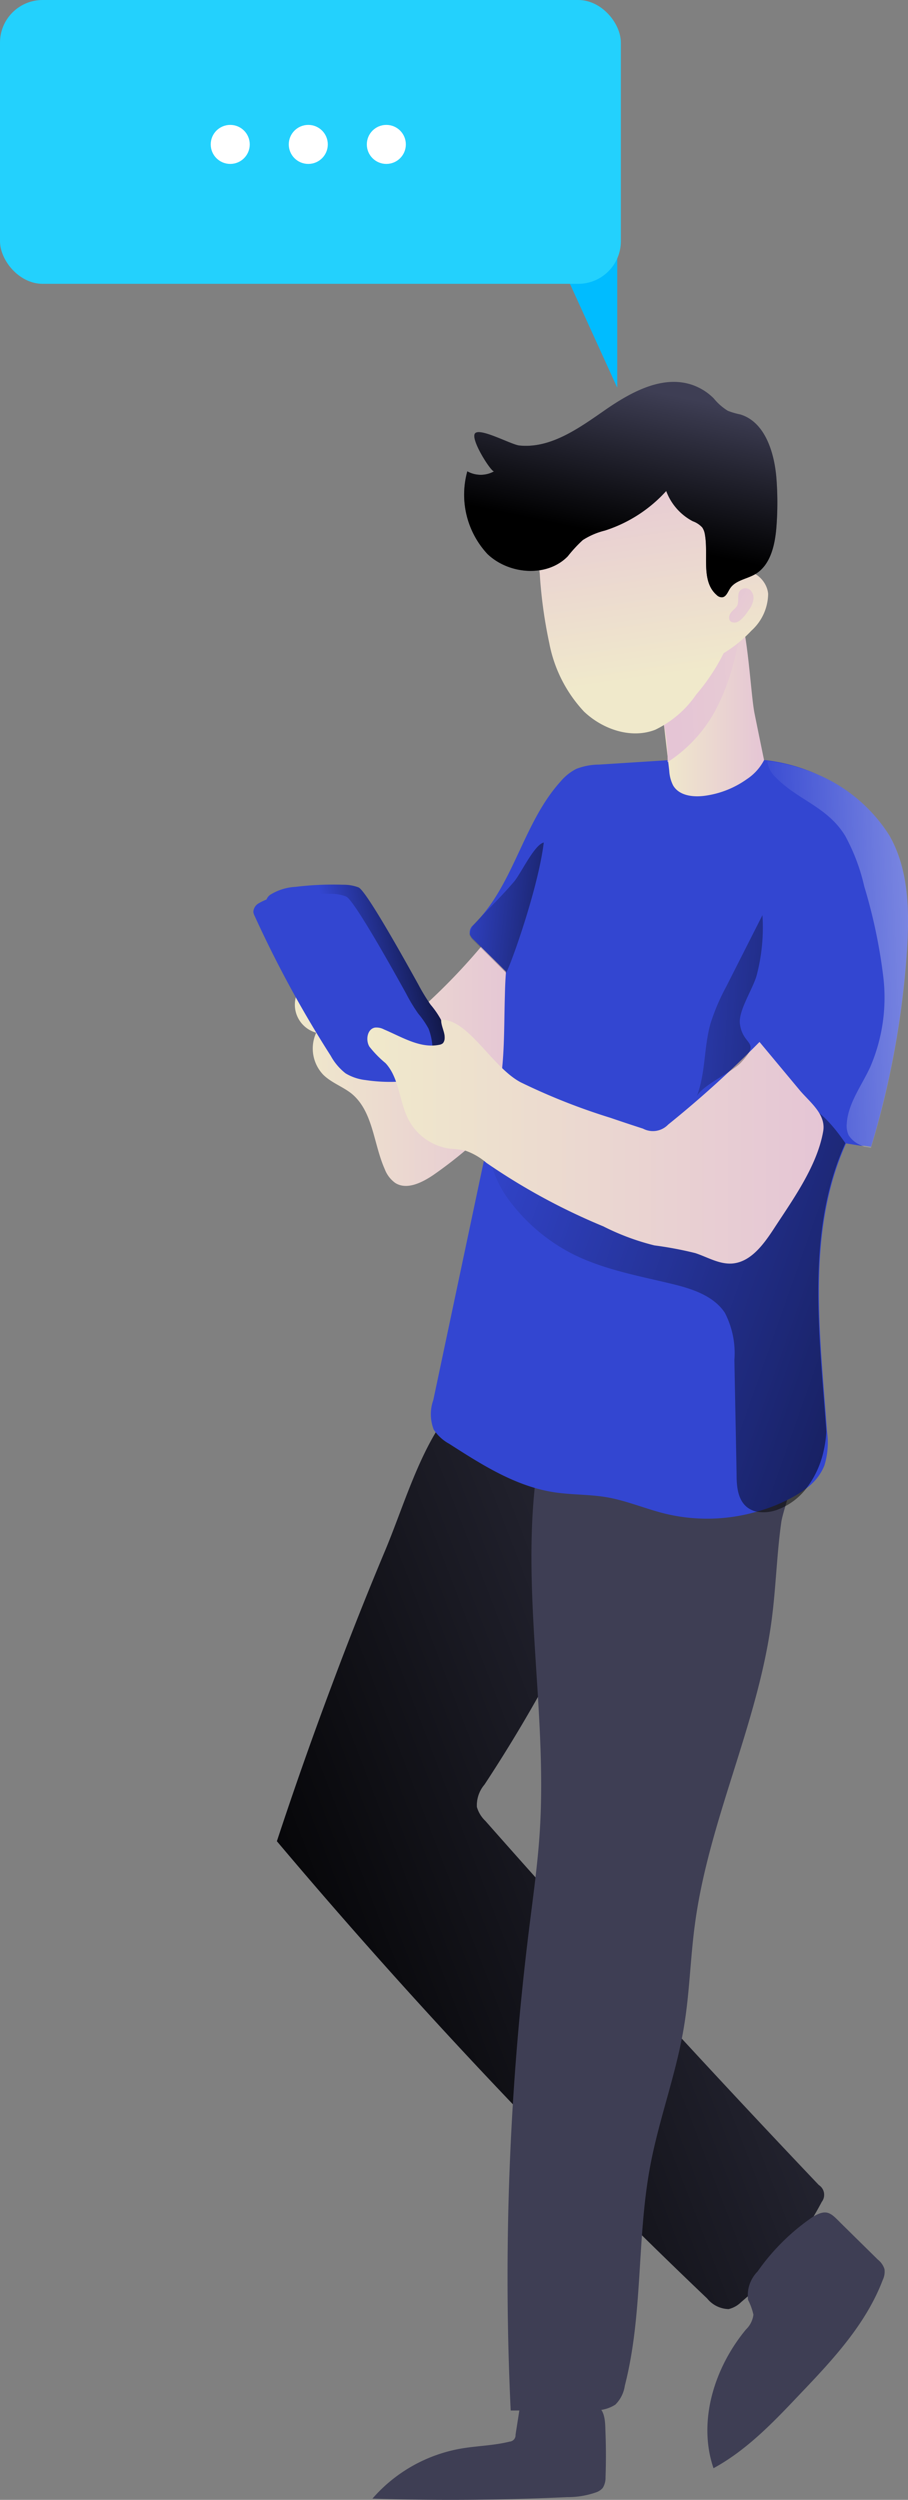 <svg xmlns="http://www.w3.org/2000/svg" xmlns:xlink="http://www.w3.org/1999/xlink" width="116.34" height="320.242" viewBox="0 0 116.34 320.242">
  <rect x="0" y="0" width="116.34" height="320.242" fill="#808080" stroke="none"/>
  <defs>
    <linearGradient id="linear-gradient" x1="0.999" y1="0.501" x2="-0.001" y2="0.501" gradientUnits="objectBoundingBox">
      <stop offset="0" stop-color="#e5c5d5"/>
      <stop offset="0.42" stop-color="#ead4d1"/>
      <stop offset="1" stop-color="#f0e9cb"/>
    </linearGradient>
    <linearGradient id="linear-gradient-2" x1="0.415" y1="0.528" x2="1.18" y2="0.347" gradientUnits="objectBoundingBox">
      <stop offset="0" stop-opacity="0"/>
      <stop offset="0.99"/>
    </linearGradient>
    <linearGradient id="linear-gradient-3" x1="1.199" y1="0.097" x2="0.049" y2="0.858" xlink:href="#linear-gradient-2"/>
    <linearGradient id="linear-gradient-4" x1="-0.025" y1="0.148" x2="2.056" y2="1.019" xlink:href="#linear-gradient-2"/>
    <linearGradient id="linear-gradient-5" x1="1.001" y1="0.501" x2="-0.001" y2="0.501" xlink:href="#linear-gradient"/>
    <linearGradient id="linear-gradient-6" x1="0.235" y1="0.521" x2="4.978" y2="0.104" xlink:href="#linear-gradient"/>
    <linearGradient id="linear-gradient-7" x1="0.444" y1="-0.049" x2="0.546" y2="0.772" xlink:href="#linear-gradient"/>
    <linearGradient id="linear-gradient-8" x1="0.635" y1="0.082" x2="0.448" y2="0.722" xlink:href="#linear-gradient-2"/>
    <linearGradient id="linear-gradient-9" x1="0.999" y1="0.499" x2="-0.001" y2="0.499" xlink:href="#linear-gradient"/>
    <linearGradient id="linear-gradient-10" x1="-0.138" y1="0" x2="4.114" y2="3.54" xlink:href="#linear-gradient"/>
    <linearGradient id="linear-gradient-11" x1="-0.189" y1="0.328" x2="2.332" y2="0.797" xlink:href="#linear-gradient-2"/>
    <linearGradient id="linear-gradient-12" x1="-0.114" y1="0.553" x2="2.015" y2="0.313" gradientUnits="objectBoundingBox">
      <stop offset="0.02" stop-color="#fff" stop-opacity="0"/>
      <stop offset="0.58" stop-color="#fff" stop-opacity="0.388"/>
      <stop offset="0.68" stop-color="#fff" stop-opacity="0.678"/>
      <stop offset="1" stop-color="#fff"/>
    </linearGradient>
    <linearGradient id="linear-gradient-13" x1="-1.201" y1="0.194" x2="5.168" y2="1.341" xlink:href="#linear-gradient-2"/>
  </defs>
  <g id="chatting" transform="translate(-0.137 0.083)">
    <path id="Path_4547" data-name="Path 4547" d="M379.9,159.7a79.038,79.038,0,0,1-7.964,8.438.609.609,0,0,1-.317.183.548.548,0,0,1-.378-.11l-1.023-.548a35.311,35.311,0,0,1-11.836-1.717,2.789,2.789,0,0,0-2.228,0,1.935,1.935,0,0,0-.731.913,3.726,3.726,0,0,0,2.508,4.871,4.871,4.871,0,0,0,.913,5.394c1.059,1.035,2.545,1.534,3.653,2.435,2.74,2.289,2.764,6.4,4.225,9.668a3.848,3.848,0,0,0,1.327,1.741c1.461.938,3.385,0,4.871-1a55.014,55.014,0,0,0,6.247-5.053,9.107,9.107,0,0,0,2.3-2.886,10.177,10.177,0,0,0,.633-2.983l1.753-16.061a1.79,1.79,0,0,0-.073-.95,1.608,1.608,0,0,0-.877-.658C381.646,160.907,381.256,159.592,379.9,159.7Z" transform="translate(-317.28 -39.517)" fill="url(#linear-gradient)"/>
    <path id="Path_4548" data-name="Path 4548" d="M382.511,166.775a24.753,24.753,0,0,0,1.583,2.606,11.5,11.5,0,0,1,1.327,1.924,7.781,7.781,0,0,1,.487,3.4,3.312,3.312,0,0,1-.865,2.654,2.935,2.935,0,0,1-1.425.487,20.823,20.823,0,0,1-6.271,0,6.32,6.32,0,0,1-2.557-.865,6.905,6.905,0,0,1-1.912-2.228,144.5,144.5,0,0,1-9.741-17.9,1.535,1.535,0,0,1-.158-.524,1.339,1.339,0,0,1,.718-1.12,6.843,6.843,0,0,1,3.105-.925,39.454,39.454,0,0,1,6.088-.268,5.382,5.382,0,0,1,1.973.341C375.9,154.818,381.159,164.34,382.511,166.775Z" transform="translate(-328.787 -40.758)" fill="#3346d1"/>
    <path id="Path_4549" data-name="Path 4549" d="M382.511,166.775a24.753,24.753,0,0,0,1.583,2.606,11.5,11.5,0,0,1,1.327,1.924,7.781,7.781,0,0,1,.487,3.4,3.312,3.312,0,0,1-.865,2.654,2.935,2.935,0,0,1-1.425.487,20.823,20.823,0,0,1-6.271,0,6.32,6.32,0,0,1-2.557-.865,6.905,6.905,0,0,1-1.912-2.228,144.5,144.5,0,0,1-9.741-17.9,1.535,1.535,0,0,1-.158-.524,1.339,1.339,0,0,1,.718-1.12,6.843,6.843,0,0,1,3.105-.925,39.454,39.454,0,0,1,6.088-.268,5.382,5.382,0,0,1,1.973.341C375.9,154.818,381.159,164.34,382.511,166.775Z" transform="translate(-328.787 -40.758)" fill="url(#linear-gradient-2)"/>
    <path id="Path_4550" data-name="Path 4550" d="M383.841,167.711a21.764,21.764,0,0,0,1.571,2.606,11.606,11.606,0,0,1,1.327,1.936,7.758,7.758,0,0,1,.475,3.434,3.275,3.275,0,0,1-.865,2.655,3.02,3.02,0,0,1-1.425.487,21.139,21.139,0,0,1-6.259,0,6.307,6.307,0,0,1-2.569-.865,7.305,7.305,0,0,1-1.9-2.253,144.442,144.442,0,0,1-9.741-17.9,1.657,1.657,0,0,1-.17-.524,1.34,1.34,0,0,1,.718-1.12,7.05,7.05,0,0,1,3.105-.938,39.6,39.6,0,0,1,6.088-.256,5.187,5.187,0,0,1,1.973.341C377.217,155.766,382.49,165.276,383.841,167.711Z" transform="translate(-331.688 -40.55)" fill="#3346d1"/>
    <path id="Path_4551" data-name="Path 4551" d="M323.078,264.7a738.92,738.92,0,0,0,55.124,58.57,3.653,3.653,0,0,0,2.752,1.364,3.422,3.422,0,0,0,1.607-.9A43.362,43.362,0,0,0,392.887,310.9a1.486,1.486,0,0,0-.377-2.155q-21.76-22.9-42.728-46.649a3.982,3.982,0,0,1-1.084-1.778,4.091,4.091,0,0,1,.974-2.874,189.749,189.749,0,0,0,18.362-35.556,3.8,3.8,0,0,0,.365-2.265,3.653,3.653,0,0,0-1.1-1.607c-4.432-4.371-18.021-14.466-23.136-6.855-3.154,4.712-4.992,10.959-7.16,16.171q-3.58,8.524-6.843,17.267Q326.414,254.573,323.078,264.7Z" transform="translate(-287.461 -28.914)" fill="#3e3e54"/>
    <path id="Path_4552" data-name="Path 4552" d="M323.078,264.7a738.92,738.92,0,0,0,55.124,58.57,3.653,3.653,0,0,0,2.752,1.364,3.422,3.422,0,0,0,1.607-.9A43.362,43.362,0,0,0,392.887,310.9a1.486,1.486,0,0,0-.377-2.155q-21.76-22.9-42.728-46.649a3.982,3.982,0,0,1-1.084-1.778,4.091,4.091,0,0,1,.974-2.874,189.749,189.749,0,0,0,18.362-35.556,3.8,3.8,0,0,0,.365-2.265,3.653,3.653,0,0,0-1.1-1.607c-4.432-4.371-18.021-14.466-23.136-6.855-3.154,4.712-4.992,10.959-7.16,16.171q-3.58,8.524-6.843,17.267Q326.414,254.573,323.078,264.7Z" transform="translate(-287.461 -28.914)" fill="url(#linear-gradient-3)"/>
    <path id="Path_4553" data-name="Path 4553" d="M360.313,235.111c-1.766,13.26-8.037,25.571-9.814,38.844-.6,4.384-.682,8.828-1.413,13.187-1,6.088-3.2,11.824-4.323,17.839-1.741,9.291-.9,18.971-3.251,28.128a4.262,4.262,0,0,1-1.218,2.435,4.554,4.554,0,0,1-2.959.694l-10.448.061a361.987,361.987,0,0,1,2.362-61.736c.511-4.128,1.1-8.268,1.364-12.42,1.011-15.83-2.679-31.915-.183-47.623a211.869,211.869,0,0,0,28.079.633c2.082-.1,3.811-.84,4.335,1.084.353,1.218-1.1,4.871-1.291,6.3C360.97,226.685,360.873,230.934,360.313,235.111Z" transform="translate(-261.316 -27.583)" fill="#3e3e54"/>
    <path id="Path_4554" data-name="Path 4554" d="M314.62,226.711a5.54,5.54,0,0,0,1.973,1.814c4.213,2.7,8.524,5.467,13.5,6.222,2.192.329,4.445.256,6.636.621,2.594.438,5.041,1.51,7.61,2.131a22.9,22.9,0,0,0,11.824-.317,21.052,21.052,0,0,0,4.286-1.729,13.612,13.612,0,0,0,2.021-1.3,6.759,6.759,0,0,0,2.192-2.8,9.911,9.911,0,0,0,.353-4.359h0c-.877-12.457-2.691-25.571,2.435-36.944l1.875.3a2.071,2.071,0,0,0,.268,0h.195l.865.134a112.953,112.953,0,0,0,4.591-25.06c.329-5.066.268-10.423-2.253-14.831a20.237,20.237,0,0,0-9.157-7.793,22.988,22.988,0,0,0-6.478-1.826,68.346,68.346,0,0,0-12.919,0l-8.633.548a8.171,8.171,0,0,0-2.91.548,6.491,6.491,0,0,0-2.021,1.619c-4.481,4.944-5.808,12.177-10.082,17.193h0c-.28.341-.572.67-.889.986-.073.073-.158.146-.219.219h0a1.218,1.218,0,0,0-.451,1.047.232.232,0,0,0,0,.11h0a1.827,1.827,0,0,0,.511.718c1.388,1.364,2.776,2.715,4.14,4.079-.085,1-.122,2.034-.146,3.093-.122,3.97,0,8.256-.743,11.945q-4.213,19.909-8.426,39.842A5.431,5.431,0,0,0,314.62,226.711Z" transform="translate(-258.911 -43.658)" fill="#3346d1"/>
    <path id="Path_4555" data-name="Path 4555" d="M322.9,189.075a23.477,23.477,0,0,0,8.524,7.306c3.921,1.936,8.28,2.728,12.53,3.75,2.581.621,5.382,1.5,6.855,3.726a11.275,11.275,0,0,1,1.218,6.027c.085,4.871.195,9.741.28,14.685,0,1.5.146,3.2,1.315,4.164a3,3,0,0,0,1.339.609,5.077,5.077,0,0,0,2.3-.17,8.268,8.268,0,0,0,4.006-2.862,12.079,12.079,0,0,0,2.216-4.871,15.473,15.473,0,0,0,.329-2.374c-.877-12.457-2.691-25.571,2.435-36.944-6.417-9.327-9.376-4.055-16.572.645a27.8,27.8,0,0,1-5.041,2.508,22.162,22.162,0,0,1-9.814,1.96c-3.848-.317-7.306-2.253-10.849-3.848C318.7,180.953,321.331,186.907,322.9,189.075Z" transform="translate(-257.793 -35.758)" fill="url(#linear-gradient-4)"/>
    <path id="Path_4556" data-name="Path 4556" d="M341.222,138.544c.365,1.814,1.218,5.967,1.218,5.967a6.539,6.539,0,0,1-2.2,2.435,12.054,12.054,0,0,1-5.382,2.131c-1.51.207-3.312,0-4.079-1.339a4.737,4.737,0,0,1-.487-1.851l-.828-7.172a7.439,7.439,0,0,1,0-1.875,5.406,5.406,0,0,1,.731-1.8c1.473-2.435,7.55-13.139,8.865-10.228S340.723,136.109,341.222,138.544Z" transform="translate(-244.405 -47.219)" fill="url(#linear-gradient-5)"/>
    <path id="Path_4557" data-name="Path 4557" d="M339.793,136.953a18.083,18.083,0,0,1-6.356,7.075,21.76,21.76,0,0,0-.718-5.808c-.426-1.6-1.035-3.324-.39-4.871a5.419,5.419,0,0,1,1.218-1.741c1.753-1.753,5.565-4.591,8.292-3.75,1,.3.767.463.524,1.534-.183.84-.39,1.68-.633,2.508A27.679,27.679,0,0,1,339.793,136.953Z" transform="translate(-247.761 -46.48)" fill="url(#linear-gradient-6)"/>
    <path id="Path_4568" data-name="Path 4568" d="M330.526,132.716a17.681,17.681,0,0,0,4.444,8.767c2.435,2.314,6.088,3.531,9.145,2.326a13.394,13.394,0,0,0,5.236-4.505,26.021,26.021,0,0,0,3.519-5.3,16.864,16.864,0,0,0,3.556-2.886,6.454,6.454,0,0,0,2.143-4.712c-.146-1.766-2.021-3.409-3.653-2.728-1.607-2.3-1.887-5.285-3.166-7.793a11.933,11.933,0,0,0-9.352-6.21,14.612,14.612,0,0,0-10.8,3.653,6.648,6.648,0,0,0-2.289,3.081c-.621,2.2-.244,5.2,0,7.464A60.08,60.08,0,0,0,330.526,132.716Z" transform="translate(-260.011 -50.413)" fill="url(#linear-gradient-7)"/>
    <path id="Path_4569" data-name="Path 4569" d="M335.054,109.257c4.006.414,7.623-2.2,10.959-4.518s7.367-4.542,11.19-3.251a7.209,7.209,0,0,1,2.776,1.741,7.173,7.173,0,0,0,1.8,1.583,9.513,9.513,0,0,0,1.583.463c3.178.95,4.371,4.871,4.639,8.134a40.555,40.555,0,0,1,0,6.32c-.183,2.289-.755,4.871-2.74,6.027-1.084.621-2.545.779-3.215,1.839-.28.438-.5,1.084-1.023,1.108a.95.95,0,0,1-.682-.3c-2.046-1.79-1.011-5.114-1.51-7.793a2.144,2.144,0,0,0-.329-.852,3.044,3.044,0,0,0-1.218-.8,7.209,7.209,0,0,1-3.4-3.872,18.009,18.009,0,0,1-7.854,5.065,9.425,9.425,0,0,0-2.837,1.218,17.326,17.326,0,0,0-1.924,2.082c-2.655,2.728-7.537,2.338-10.289-.292a11.178,11.178,0,0,1-2.581-10.594,3.519,3.519,0,0,0,3.434,0c-.317.183-3.105-4.14-2.435-4.871S334.031,109.147,335.054,109.257Z" transform="translate(-268.386 -52.27)" fill="#3e3e54"/>
    <path id="Path_4570" data-name="Path 4570" d="M335.054,109.257c4.006.414,7.623-2.2,10.959-4.518s7.367-4.542,11.19-3.251a7.209,7.209,0,0,1,2.776,1.741,7.173,7.173,0,0,0,1.8,1.583,9.513,9.513,0,0,0,1.583.463c3.178.95,4.371,4.871,4.639,8.134a40.555,40.555,0,0,1,0,6.32c-.183,2.289-.755,4.871-2.74,6.027-1.084.621-2.545.779-3.215,1.839-.28.438-.5,1.084-1.023,1.108a.95.95,0,0,1-.682-.3c-2.046-1.79-1.011-5.114-1.51-7.793a2.144,2.144,0,0,0-.329-.852,3.044,3.044,0,0,0-1.218-.8,7.209,7.209,0,0,1-3.4-3.872,18.009,18.009,0,0,1-7.854,5.065,9.425,9.425,0,0,0-2.837,1.218,17.326,17.326,0,0,0-1.924,2.082c-2.655,2.728-7.537,2.338-10.289-.292a11.178,11.178,0,0,1-2.581-10.594,3.519,3.519,0,0,0,3.434,0c-.317.183-3.105-4.14-2.435-4.871S334.031,109.147,335.054,109.257Z" transform="translate(-268.386 -52.27)" fill="url(#linear-gradient-8)"/>
    <path id="Path_4571" data-name="Path 4571" d="M373.388,171.059a137.74,137.74,0,0,1-11.7,10.582,2.707,2.707,0,0,1-3.227.524c-1.4-.451-2.789-.913-4.177-1.388a80.285,80.285,0,0,1-11.483-4.542c-3.653-1.912-6.709-8.1-10.192-8.024-.073.706.511,1.668.438,2.374a1.023,1.023,0,0,1-.219.633.938.938,0,0,1-.475.207c-2.435.5-4.785-1-7.087-1.973a2.045,2.045,0,0,0-1.157-.231c-.974.183-1.218,1.583-.706,2.435a13.616,13.616,0,0,0,2.07,2.119c1.8,1.948,1.729,4.968,2.983,7.306a7.063,7.063,0,0,0,5.285,3.653,15.835,15.835,0,0,1,1.875.219,8.3,8.3,0,0,1,2.789,1.6,80.9,80.9,0,0,0,14.977,8.134,30.76,30.76,0,0,0,6.539,2.435,47.231,47.231,0,0,1,5.236.986c1.559.511,3.044,1.437,4.688,1.339,2.35-.158,3.982-2.338,5.285-4.311,2.435-3.75,5.626-8.1,6.417-12.627.377-2.143-1.607-3.653-2.922-5.163Z" transform="translate(-275.937 -37.664)" fill="url(#linear-gradient-9)"/>
    <path id="Path_4572" data-name="Path 4572" d="M375.909,323.25a2.435,2.435,0,0,1-.365,1.376,1.972,1.972,0,0,1-.816.548,10.958,10.958,0,0,1-3.726.621q-12.481.585-24.962.195a19.483,19.483,0,0,1,11.373-6.417c2.058-.353,4.177-.378,6.21-.889a.818.818,0,0,0,.755-.877l.511-3.263a.767.767,0,0,1,.158-.487.791.791,0,0,1,.572-.158l5.711-.1c1.12,0,2.7-.292,3.653.414s.877,2.314.925,3.434Q376.007,320.474,375.909,323.25Z" transform="translate(-298.186 -5.986)" fill="#3e3e54"/>
    <path id="Path_4573" data-name="Path 4573" d="M338.549,299.729a2.533,2.533,0,0,1,.852,1.218,2.435,2.435,0,0,1-.219,1.388c-2.155,5.674-6.417,10.241-10.594,14.612-3.361,3.556-6.795,7.172-11.093,9.51-2.046-6.015.11-12.883,4.164-17.778a3.165,3.165,0,0,0,.95-1.887,7.488,7.488,0,0,0-.682-1.887,4.359,4.359,0,0,1,1.218-3.653,27.665,27.665,0,0,1,7.087-7c2-1.218,2.435-.28,3.994,1.218Z" transform="translate(-225.939 -10.35)" fill="#3e3e54"/>
    <path id="Path_4602" data-name="Path 4602" d="M331.988,123.039a.95.95,0,0,1,1.218,0,1.413,1.413,0,0,1,.414,1.218,2.812,2.812,0,0,1-.5,1.218c-.341.511-1.108,1.656-1.79,1.729s-.95-.341-.767-.925.852-.816,1.035-1.388S331.489,123.466,331.988,123.039Z" transform="translate(-236.949 -47.544)" fill="url(#linear-gradient-10)"/>
    <path id="Path_4603" data-name="Path 4603" d="M352.58,161.418h0a1.826,1.826,0,0,0,.511.718c1.388,1.364,2.776,2.715,4.14,4.079-.085,1,4.091-10.2,4.871-16.646-1.218.28-2.922,3.97-3.8,5-1.3,1.534-2.728,2.959-4.128,4.4h0l-.475.475a7.365,7.365,0,0,0-.633.731h0a2.216,2.216,0,0,0-.4,1.011A1.181,1.181,0,0,0,352.58,161.418Z" transform="translate(-292.293 -41.721)" fill="url(#linear-gradient-11)"/>
    <path id="Path_4604" data-name="Path 4604" d="M319.03,181.438a2.076,2.076,0,0,0,.268,0A.219.219,0,0,0,319.03,181.438Z" transform="translate(-208.636 -34.794)" fill="none"/>
    <path id="Path_4605" data-name="Path 4605" d="M314.254,141a3.409,3.409,0,0,0,1.1,2.107c2.8,2.886,6.636,3.763,8.889,7.489a25.1,25.1,0,0,1,2.435,6.466,68.2,68.2,0,0,1,2.435,11.556,22.455,22.455,0,0,1-1.668,11.568c-1.12,2.435-2.813,4.6-3.008,7.209a2.886,2.886,0,0,0,.244,1.546,3.361,3.361,0,0,0,1.437,1.218l.548.244.865.134a112.949,112.949,0,0,0,4.615-25.181c.329-5.066.268-10.423-2.253-14.831a20.237,20.237,0,0,0-9.157-7.793A22.988,22.988,0,0,0,314.254,141Z" transform="translate(-215.805 -43.586)" fill="url(#linear-gradient-12)"/>
    <path id="Path_4606" data-name="Path 4606" d="M337.977,157.21l-4.652,9.181a26.864,26.864,0,0,0-2.009,4.725c-.865,3.081-.609,6.429-1.79,9.388.572-1.425,4.566-3.178,5.711-4.42,2.63-2.849.244-2.021-.146-4.944-.231-1.7,1.717-4.542,2.167-6.3a24.087,24.087,0,0,0,.718-7.635Z" transform="translate(-240.15 -40.058)" fill="url(#linear-gradient-13)"/>
    <path id="Path_4607" data-name="Path 4607" d="M314.425,68.9V91.657L305.39,71.808Z" transform="translate(-235.203 -42.073)" fill="#00bcff"/>
    <rect id="Rectangle_2209" data-name="Rectangle 2209" width="79.55" height="36.36" rx="5.46" transform="translate(0.137 -0.083)" fill="#23d1fd"/>
    <g id="Group_4581" data-name="Group 4581" transform="translate(8 1)">
      <circle id="Ellipse_371" data-name="Ellipse 371" cx="2.5" cy="2.5" r="2.5" transform="translate(19.137 14.917)" fill="#fff"/>
      <circle id="Ellipse_372" data-name="Ellipse 372" cx="2.5" cy="2.5" r="2.5" transform="translate(29.137 14.917)" fill="#fff"/>
      <circle id="Ellipse_373" data-name="Ellipse 373" cx="2.5" cy="2.5" r="2.5" transform="translate(39.137 14.917)" fill="#fff"/>
    </g>
  </g>
</svg>
